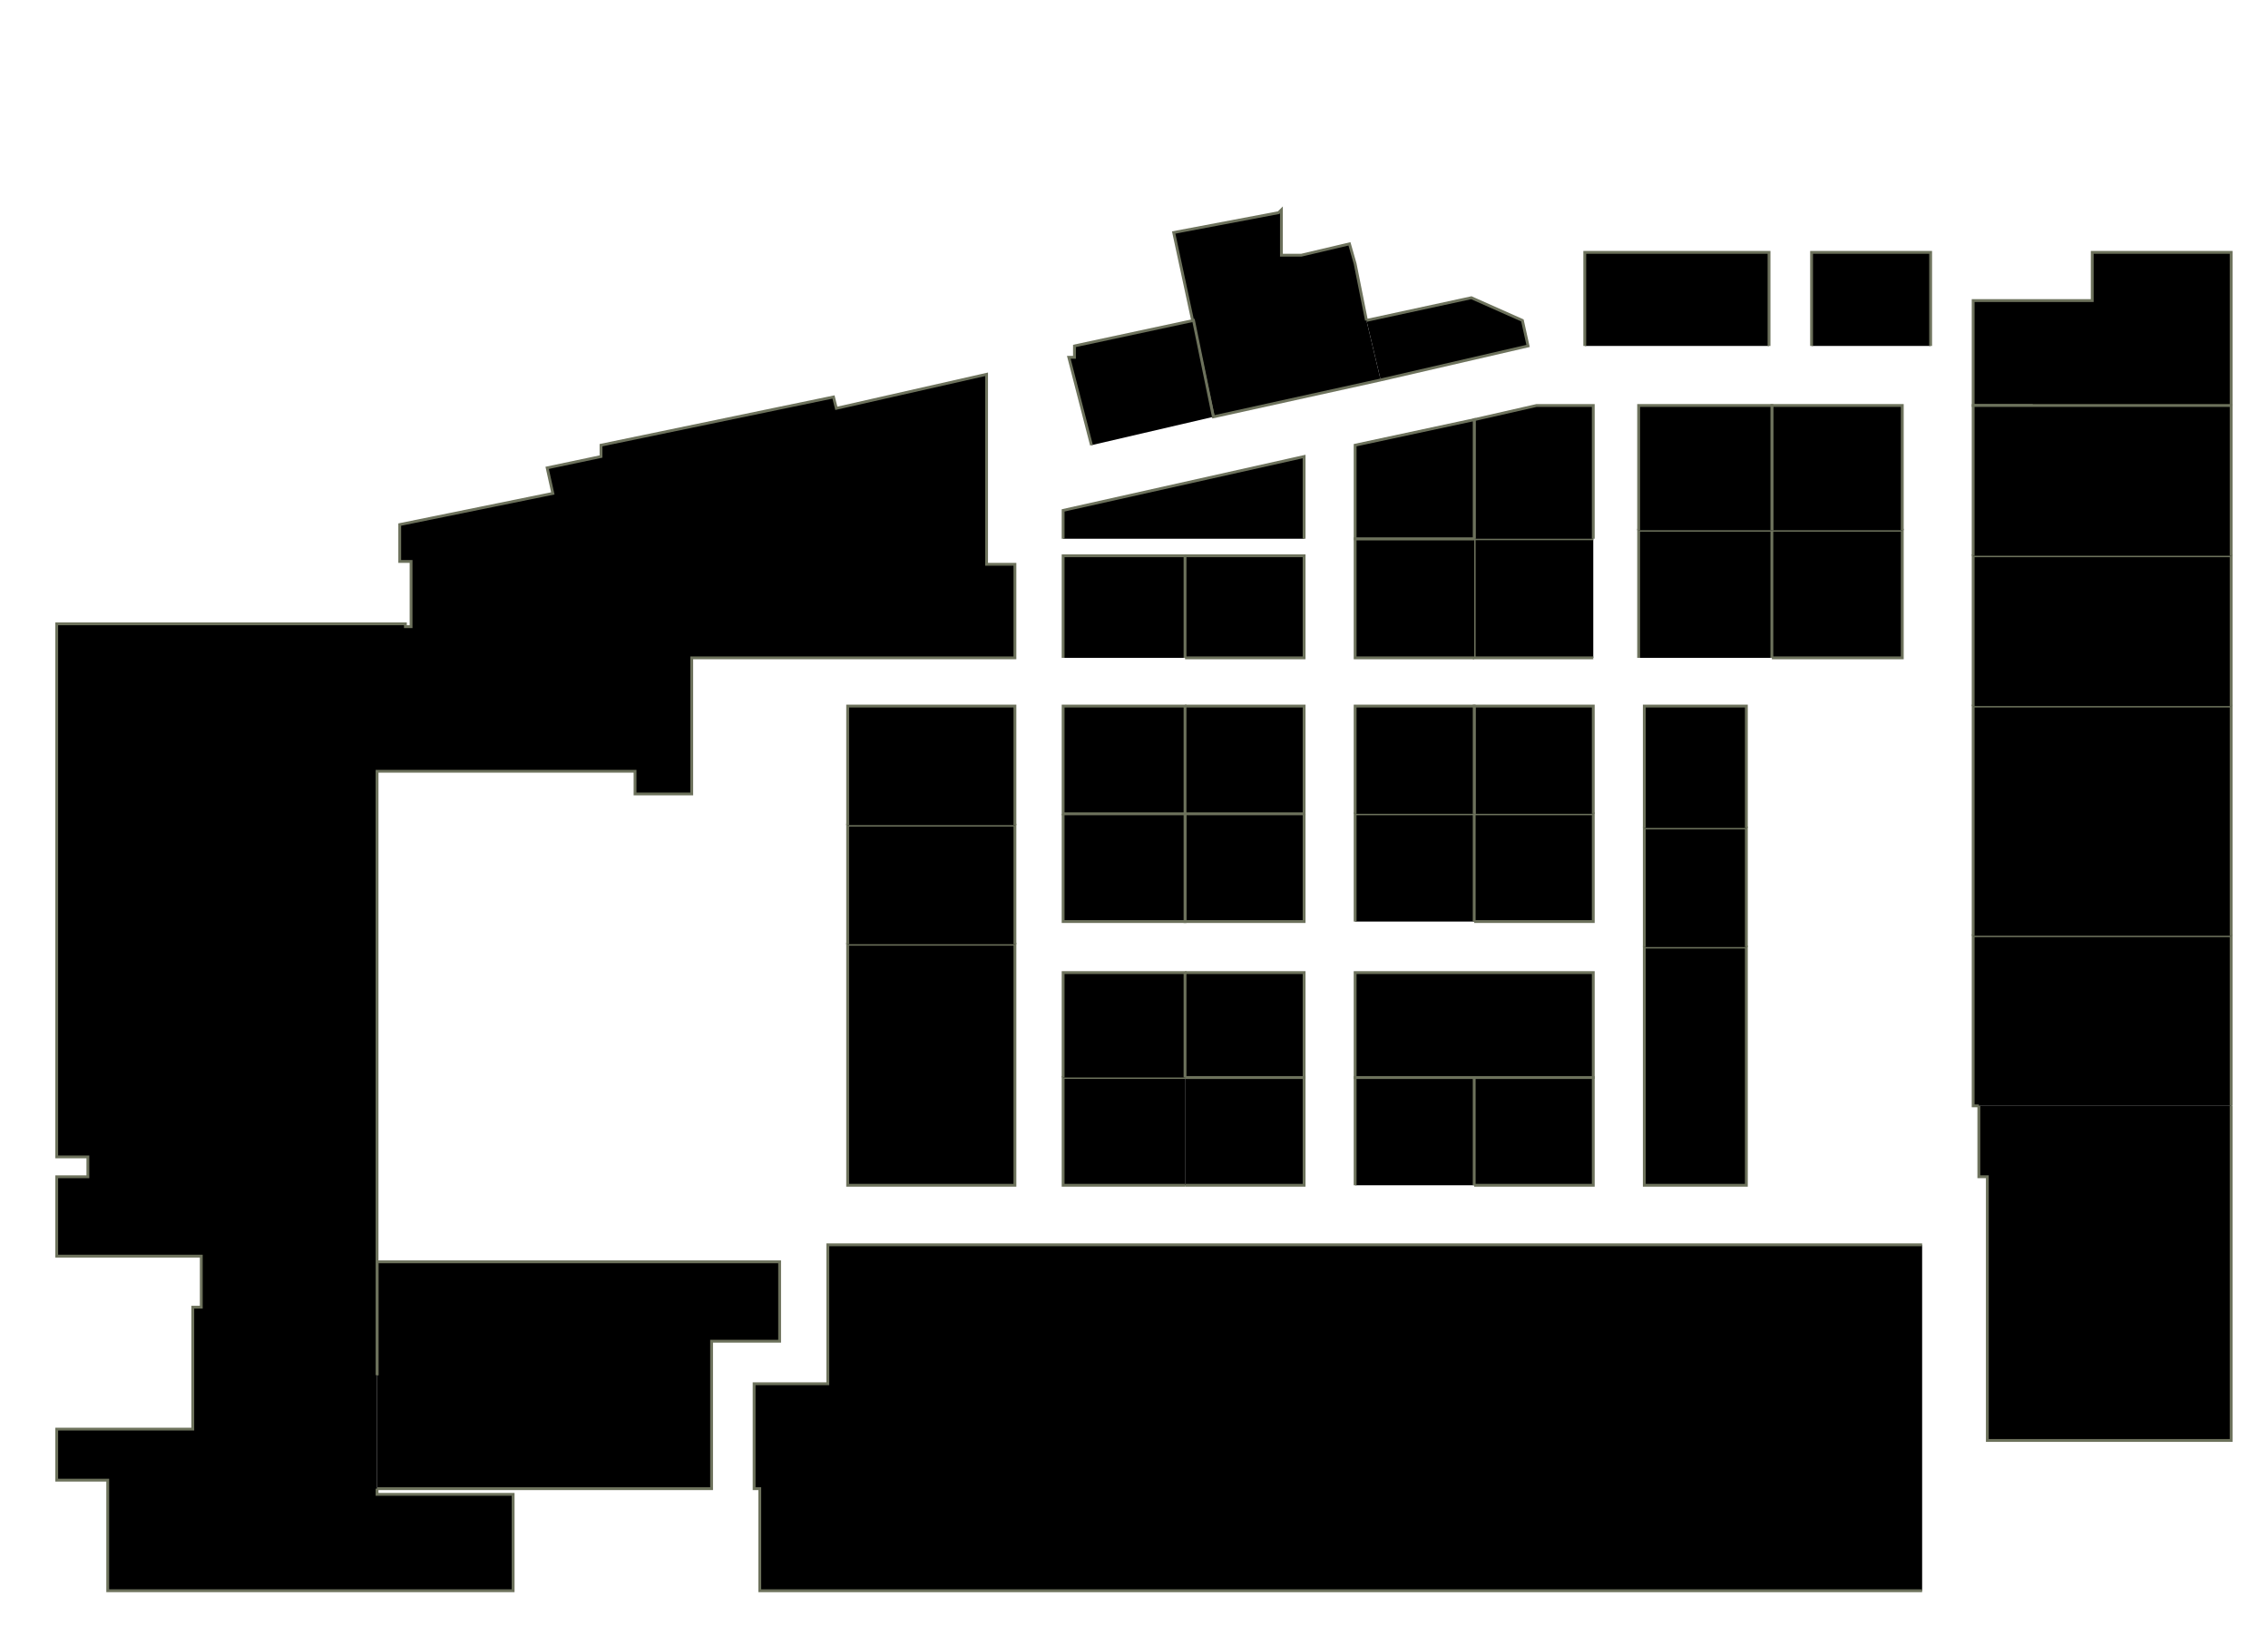 <?xml version="1.0" encoding="utf-8" ?>
<svg baseProfile="full" height="577" version="1.1" width="800" xmlns="http://www.w3.org/2000/svg" xmlns:ev="http://www.w3.org/2001/xml-events" xmlns:xlink="http://www.w3.org/1999/xlink"><defs /><g id="2A06" stroke="red"><polyline points="616,376 616,418 580,418 580,376" stroke="#6d725c" /></g><g id="2A08" stroke="red"><polyline points="520,380 562,380 562,418 520,418" stroke="#6d725c" /></g><g id="2A10" stroke="red"><polyline points="478,418 478,380 520,380 520,418" stroke="#6d725c" /></g><g id="2A12" stroke="red"><polyline points="418,380 460,380 460,418 418,418 418,418" stroke="#6d725c" /></g><g id="2A14" stroke="red"><polyline points="418,418 375,418 375,380 418,380 418,380" stroke="#6d725c" /></g><g id="2A16" stroke="red"><polyline points="358,376 358,418 299,418 299,376" stroke="#6d725c" /></g><g id="2A17" stroke="red"><polyline points="698,390 696,390 696,330 787,330 787,390" stroke="#6d725c" /></g><g id="2A23" stroke="red"><polyline points="133,485 133,445 275,445 275,473 251,473 251,525 133,525" stroke="#6d725c" /></g><g id="2B05" stroke="red"><polyline points="580,376 580,334 616,334 616,376" stroke="#6d725c" /></g><g id="2B06" stroke="red"><polyline points="580,334 580,292 616,292 616,292 616,334 616,334" stroke="#6d725c" /></g><g id="2B07" stroke="red"><polyline points="520,343 562,343 562,380 520,380" stroke="#6d725c" /></g><g id="2B08" stroke="red"><polyline points="520,287 562,287 562,325 520,325 520,325" stroke="#6d725c" /></g><g id="2B09" stroke="red"><polyline points="520,380 478,380 478,343 520,343 520,343" stroke="#6d725c" /></g><g id="2B10" stroke="red"><polyline points="478,325 478,287 520,287 520,325" stroke="#6d725c" /></g><g id="2B11" stroke="red"><polyline points="418,343 460,343 460,380 418,380" stroke="#6d725c" /></g><g id="2B12" stroke="red"><polyline points="460,287 460,325 418,325 418,287" stroke="#6d725c" /></g><g id="2B13" stroke="red"><polyline points="375,380 375,343 418,343 418,380" stroke="#6d725c" /></g><g id="2B14" stroke="red"><polyline points="418,287 418,325 375,325 375,287" stroke="#6d725c" /></g><g id="2B15" stroke="red"><polyline points="299,376 299,333 358,333 358,376" stroke="#6d725c" /></g><g id="2B16" stroke="red"><polyline points="299,333 299,291 358,291 358,333" stroke="#6d725c" /></g><g id="2C03" stroke="red"><polyline points="696,330 696,249 787,249 787,330 787,330" stroke="#6d725c" /></g><g id="2C04" stroke="red"><polyline points="696,249 696,196 787,196 787,249" stroke="#6d725c" /></g><g id="2C06" stroke="red"><polyline points="625,187 671,187 671,232 625,232" stroke="#6d725c" /></g><g id="2C08" stroke="red"><polyline points="578,232 578,187 625,187 625,232" stroke="#6d725c" /></g><g id="2C09" stroke="red"><polyline points="580,292 580,249 616,249 616,292" stroke="#6d725c" /></g><g id="2C11" stroke="red"><polyline points="520,287 520,249 562,249 562,287" stroke="#6d725c" /></g><g id="2C12" stroke="red"><polyline points="562,232 520,232 520,190 562,190" stroke="#6d725c" /></g><g id="2C13" stroke="red"><polyline points="478,287 478,249 520,249 520,287" stroke="#6d725c" /></g><g id="2C14" stroke="red"><polyline points="520,232 520,232 478,232 478,190 520,190" stroke="#6d725c" /></g><g id="2C15" stroke="red"><polyline points="418,249 460,249 460,287 418,287" stroke="#6d725c" /></g><g id="2C16" stroke="red"><polyline points="418,196 460,196 460,232 418,232" stroke="#6d725c" /></g><g id="2C17" stroke="red"><polyline points="418,287 418,287 375,287 375,249 418,249 418,287 418,287" stroke="#6d725c" /></g><g id="2C18" stroke="red"><polyline points="375,232 375,196 418,196 418,232" stroke="#6d725c" /></g><g id="2C19" stroke="red"><polyline points="299,291 299,249 358,249 358,291" stroke="#6d725c" /></g><g id="2D04" stroke="red"><polyline points="717,143 696,143 696,106 738,106 738,89 787,89 787,143" stroke="#6d725c" /></g><g id="2D06" stroke="red"><polyline points="639,122 639,89 681,89 681,122" stroke="#6d725c" /></g><g id="2D07" stroke="red"><polyline points="625,187 625,143 671,143 671,187" stroke="#6d725c" /></g><g id="2D08" stroke="red"><polyline points="559,122 559,89 624,89 624,122" stroke="#6d725c" /></g><g id="2D09" stroke="red"><polyline points="578,187 578,143 625,143 625,187" stroke="#6d725c" /></g><g id="2D11" stroke="red"><polyline points="520,190 520,148 542,143 562,143 562,190" stroke="#6d725c" /></g><g id="2D12" stroke="red"><polyline points="482,113 519,105 537,113 539,122 487,134" stroke="#6d725c" /></g><g id="2D13" stroke="red"><polyline points="520,190 478,190 478,157 520,148 520,190" stroke="#6d725c" /></g><g id="2D14" stroke="red"><polyline points="487,134 428,147 414,82 451,75 452,74 452,90 459,90 476,86 478,93 478,93 482,113" stroke="#6d725c" /></g><g id="2D15" stroke="red"><polyline points="375,190 375,180 460,161 460,190" stroke="#6d725c" /></g><g id="2D16" stroke="red"><polyline points="385,157 377,126 379,126 379,122 421,113 428,147" stroke="#6d725c" /></g><g id="2Y01" stroke="red"><polyline points="133,525 133,525 133,527 181,527 181,561 38,561 38,522 20,522 20,504 68,504 68,461 71,461 71,443 20,443 20,415 31,415 31,408 20,408 20,220 143,220 143,221 145,221 145,198 141,198 141,185 195,174 193,165 212,161 212,157 294,140 295,144 348,132 348,199 358,199 358,232 244,232 244,280 224,280 224,272 133,272 133,485" stroke="#6d725c" /></g><g id="2Y02" stroke="red"><polyline points="678,561 268,561 268,525 266,525 266,488 292,488 292,439 678,439" stroke="#6d725c" /></g><g id="2Y04" stroke="red"><polyline points="787,390 787,508 701,508 701,415 698,415 698,390" stroke="#6d725c" /></g><g id="2Y10" stroke="red"><polyline points="696,196 696,143 717,143 787,143 787,196" stroke="#6d725c" /></g></svg>